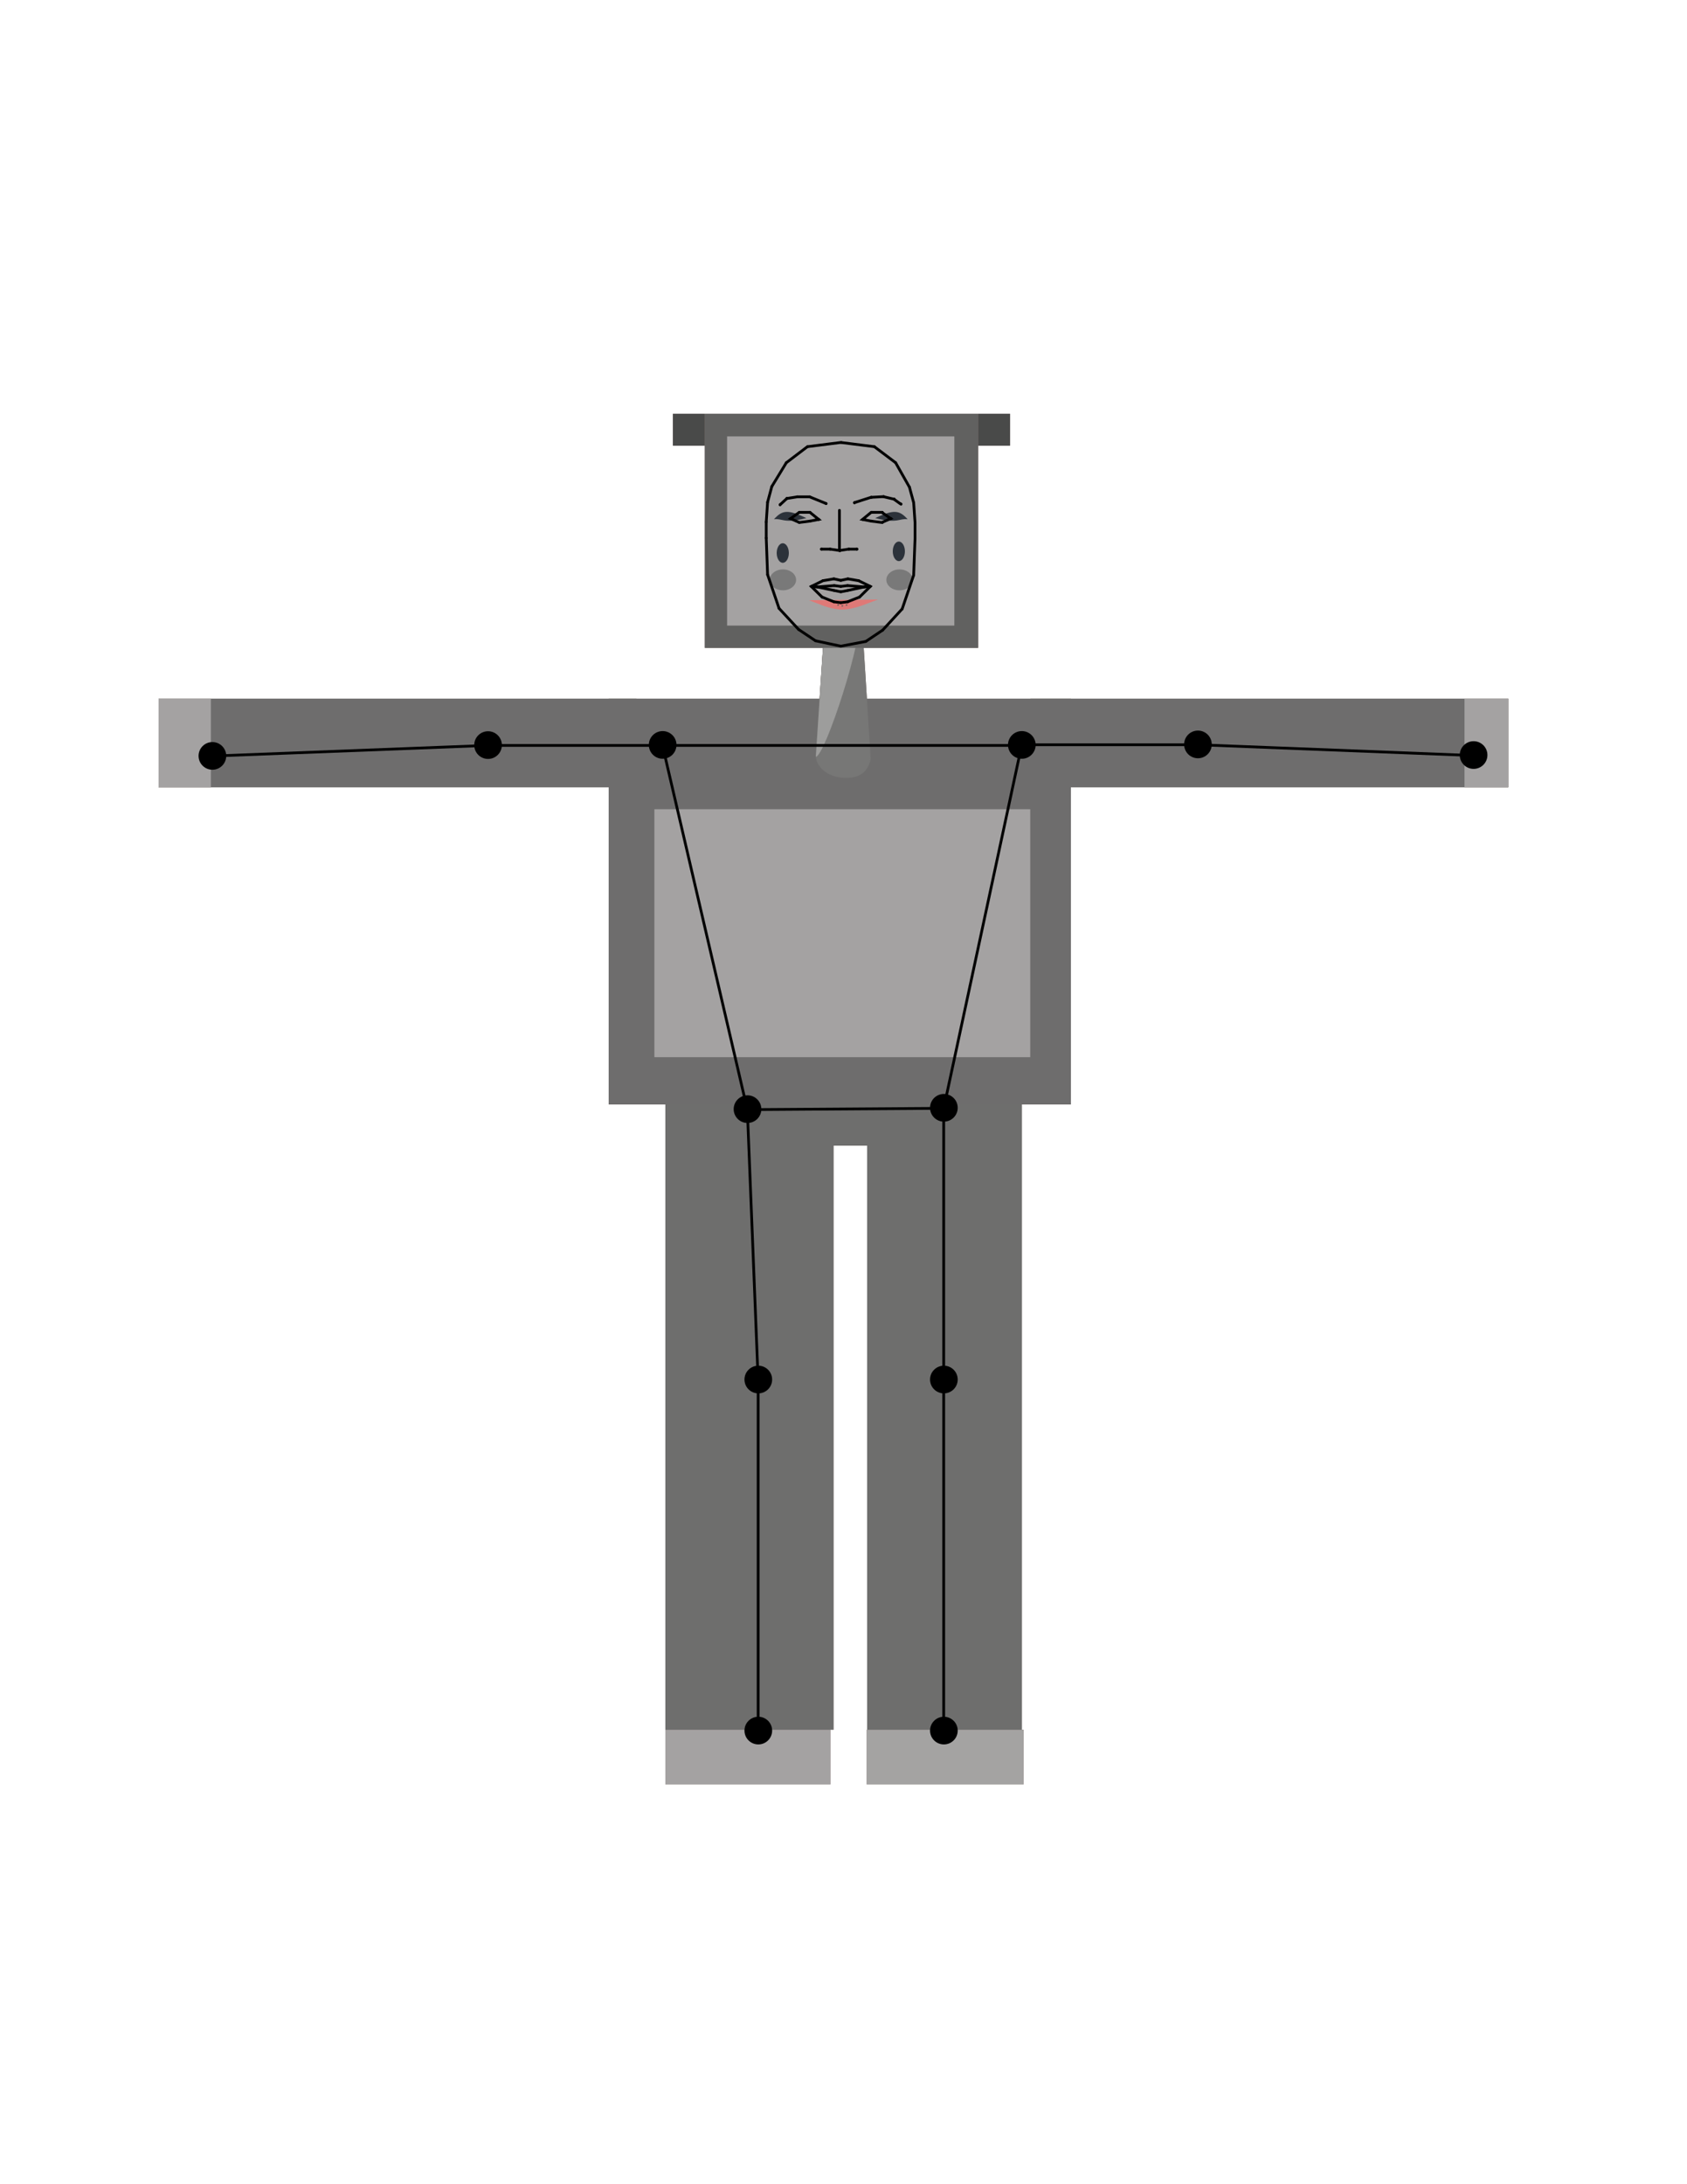 <?xml version="1.0" encoding="utf-8"?>
<!-- Generator: Adobe Illustrator 16.0.3, SVG Export Plug-In . SVG Version: 6.00 Build 0)  -->
<!DOCTYPE svg PUBLIC "-//W3C//DTD SVG 1.1//EN" "http://www.w3.org/Graphics/SVG/1.1/DTD/svg11.dtd">
<svg version="1.1" id="Layer_1" xmlns="http://www.w3.org/2000/svg" xmlns:xlink="http://www.w3.org/1999/xlink" x="0px" y="0px"
	 width="612px" height="792px" viewBox="0 0 612 792" enable-background="new 0 0 612 792" xml:space="preserve">
<g>
	<rect x="241.373" y="627.214" fill="#72605A" width="59.854" height="19.828"/>
	<rect x="314.445" y="627.214" fill="#72605A" width="56.855" height="19.828"/>
	<path fill="#72605A" d="M241.373,392.206c0,40.637,0,91.126,0,139.659c0,34.149,0,67.319,0,95.35c34.64,0,35.986,0,61.017,0
		c0-28.642,0-62.057,0-94.555c0-46.45,0-91.065,0-117.259c3.611,0,8.875,0,12.179,0c0,25.275,0,70.869,0,117.259
		c0,33.6,0,67.565,0,94.555c27.54,0,21.175,0,56.12,0c0-26.316,0-59.67,0-94.555c0-48.653,0-100.367,0-140.454H241.373
		L241.373,392.206z"/>
	<rect x="220.81" y="253.343" fill="#72605A" width="167.688" height="147.125"/>
	<rect x="237.395" y="293.429" fill="#72605A" width="136.353" height="89.903"/>
	<line fill="none" x1="377.481" y1="401.875" x2="235.008" y2="401.875"/>
	<rect x="373.81" y="253.343" fill="#72605A" width="173.38" height="32.13"/>
	<rect x="57.528" y="253.343" fill="#72605A" width="173.38" height="32.13"/>
	<rect x="531.277" y="253.343" fill="#72605A" width="15.851" height="32.13"/>
	<rect x="57.528" y="253.343" fill="#72605A" width="18.972" height="32.13"/>
	<path fill="#72605A" d="M299.574,219.683h12.791c0,0,2.631,41.188,3.488,55.57c-1.285,5.937-5.569,6.916-9.486,6.793
		c-5.019-0.122-9.731-2.876-10.465-7.65L299.574,219.683z"/>
	<path fill="#72605A" d="M299.574,219.683h12.791c1.162,11.628-13.22,54.713-16.402,54.713L299.574,219.683z"/>
	<path fill="#72605A" d="M305.388,159.156c-16.524,0-54.468,4.896-34.272,39.168c15.177,25.765,53.855,26.928,67.319,1.836
		C351.9,175.068,335.988,159.156,305.388,159.156z"/>
	<circle fill="#72605A" cx="342.843" cy="201.874" r="7.405"/>
	<circle fill="#72605A" cx="267.811" cy="201.874" r="7.405"/>
	<rect x="255.693" y="150.037" fill="#72605A" width="99.145" height="84.884"/>
	<rect x="263.772" y="158.238" fill="#72605A" width="82.436" height="68.605"/>
	<rect x="354.838" y="150.037" fill="#72605A" width="11.566" height="11.567"/>
	<rect x="244.127" y="150.037" fill="#72605A" width="11.566" height="11.567"/>
	<g>
		<path id="rightMiddleLip_8_" fill="#72605A" d="M298.35,218.275c0.184,0,0.306,0.184,0.306,0.306c0,0.123-0.184,0.306-0.306,0.306
			c-0.184,0-0.306-0.184-0.306-0.306C298.044,218.459,298.228,218.275,298.35,218.275z"/>
		<circle id="upperLipBottomMid_8_" fill="#72605A" cx="305.572" cy="218.459" r="0.306"/>
		<circle id="rightUpperLipBottom1_8_" fill="#72605A" cx="304.042" cy="218.275" r="0.306"/>
		<path id="leftMiddleLip_8_" fill="#72605A" d="M312.793,218.275c0.184,0,0.307,0.184,0.307,0.306c0,0.123-0.184,0.306-0.307,0.306
			c-0.122,0-0.306-0.184-0.306-0.306C312.487,218.459,312.609,218.275,312.793,218.275z"/>
		<circle id="leftUpperLipBottom1_8_" fill="#72605A" cx="307.102" cy="218.275" r="0.306"/>
		<path fill="#72605A" d="M298.656,218.581c0,0,4.712-0.061,6.916-0.061c2.203,0,7.283-0.061,7.283-0.061s-4.223,1.591-7.283,1.591
			C302.45,220.05,298.656,218.581,298.656,218.581z"/>
		<circle id="lowerLipTopMid_8_" fill="#72605A" cx="305.572" cy="219.683" r="0.306"/>
		<circle id="rightLowerLipTop0_8_" fill="#72605A" cx="304.042" cy="219.377" r="0.306"/>
		<circle id="leftLowerLipTop0_8_" fill="#72605A" cx="307.102" cy="219.377" r="0.306"/>
	</g>
	<g>
		<ellipse fill="#72605A" cx="284.029" cy="210.258" rx="4.773" ry="3.794"/>
		<ellipse fill="#72605A" cx="283.968" cy="200.527" rx="2.204" ry="3.55"/>
		<circle id="rightEye0_8_" fill="#72605A" cx="286.783" cy="188.042" r="0.49"/>
		<circle id="rightEye1_8_" fill="#72605A" cx="289.966" cy="185.778" r="0.49"/>
		<circle id="rightEye5_8_" fill="#72605A" cx="289.966" cy="189.45" r="0.49"/>
		<circle id="rightEye2_8_" fill="#72605A" cx="293.821" cy="185.778" r="0.49"/>
		<circle id="rightEye3_8_" fill="#72605A" cx="297.003" cy="188.348" r="0.49"/>
		<circle id="rightEye4_8_" fill="#72605A" cx="293.821" cy="188.96" r="0.49"/>
	</g>
	<g>
		<ellipse fill="#72605A" cx="326.073" cy="199.915" rx="2.203" ry="3.55"/>
		<ellipse fill="#72605A" cx="326.318" cy="210.258" rx="4.773" ry="3.794"/>
		<circle id="leftEye0_8_" fill="#72605A" cx="323.259" cy="188.042" r="0.49"/>
		<circle id="leftEye1_8_" fill="#72605A" cx="320.076" cy="185.778" r="0.49"/>
		<circle id="leftEye5_8_" fill="#72605A" cx="320.076" cy="189.45" r="0.49"/>
		<circle id="leftEye2_8_" fill="#72605A" cx="316.221" cy="185.778" r="0.49"/>
		<circle id="leftEye3_8_" fill="#72605A" cx="313.038" cy="188.348" r="0.49"/>
		<circle id="leftEye4_8_" fill="#72605A" cx="316.221" cy="188.96" r="0.49"/>
	</g>
	<g>
		<path fill="#72605A" d="M317.506,187.859c6.548-3.06,8.69-3.06,11.75,0.428C326.196,187.859,325.768,190.001,317.506,187.859z"/>
		<circle id="leftBrow1_8_" fill="#72605A" cx="324.421" cy="181.004" r="0.49"/>
		<circle id="leftBrow4_8_" fill="#72605A" cx="309.978" cy="182.29" r="0.49"/>
		<circle id="leftBrow3_8_" fill="#72605A" cx="316.098" cy="180.331" r="0.49"/>
		<circle id="leftBrow0_8_" fill="#72605A" cx="326.869" cy="182.779" r="0.49"/>
		<circle id="leftBrow2_8_" fill="#72605A" cx="320.565" cy="180.086" r="0.49"/>
	</g>
	<g>
		<path fill="#72605A" d="M292.536,187.859c-6.548-3.06-8.69-3.06-11.75,0.428C283.846,187.859,284.274,190.001,292.536,187.859z"/>
		<circle id="rightBrow1_8_" fill="#72605A" cx="285.437" cy="180.76" r="0.49"/>
		<circle id="rightBrow4_8_" fill="#72605A" cx="299.696" cy="182.595" r="0.49"/>
		<circle id="rightBrow3_8_" fill="#72605A" cx="293.699" cy="180.148" r="0.49"/>
		<circle id="rightBrow0_8_" fill="#72605A" cx="282.989" cy="183.024" r="0.49"/>
		<circle id="rightBrow2_8_" fill="#72605A" cx="289.231" cy="180.148" r="0.49"/>
	</g>
	<g>
		<path display="none" fill="#72605A" d="M303.797,203.709c-0.734,0-2.815,0.979-3.55,3.183c-0.122,0.734,0.367,3.549,3.672,2.509
			c-0.061-0.612-2.876-0.673-2.754-2.265C301.349,206.035,302.389,206.035,303.797,203.709z"/>
		<circle id="nose1_8_" fill="#72605A" cx="304.531" cy="188.655" r="0.49"/>
		<circle id="nose0_8_" fill="#72605A" cx="304.531" cy="185.105" r="0.49"/>
		<circle id="nose3_8_" fill="#72605A" cx="304.531" cy="196.366" r="0.49"/>
		<circle id="rightNose0_8_" fill="#72605A" cx="297.983" cy="199.12" r="0.49"/>
		<circle id="rightNose1_8_" fill="#72605A" cx="301.165" cy="199.12" r="0.49"/>
		<circle id="nose2_8_" fill="#72605A" cx="304.531" cy="192.02" r="0.49"/>
		<circle id="nose4_8_" fill="#72605A" cx="304.531" cy="199.609" r="0.49"/>
		<circle id="leftNose0_8_" fill="#72605A" cx="310.896" cy="199.12" r="0.49"/>
		<circle id="leftNose1_8_" fill="#72605A" cx="307.958" cy="199.12" r="0.49"/>
	</g>
</g>
<g>
	<rect x="241.373" y="627.214" fill="#A4A2A2" width="59.854" height="19.828"/>
	<rect x="314.445" y="627.214" fill="#A4A3A2" width="56.855" height="19.828"/>
	<path fill="#6E6E6D" d="M241.373,392.206c0,40.637,0,91.126,0,139.659c0,34.149,0,67.319,0,95.35c34.64,0,35.986,0,61.017,0
		c0-28.642,0-62.057,0-94.555c0-46.45,0-91.065,0-117.259c3.611,0,8.875,0,12.179,0c0,25.275,0,70.869,0,117.259
		c0,33.6,0,67.565,0,94.555c27.54,0,21.175,0,56.12,0c0-26.316,0-59.67,0-94.555c0-48.653,0-100.367,0-140.454H241.373
		L241.373,392.206z"/>
	<rect x="220.81" y="253.343" fill="#6E6D6D" width="167.688" height="147.125"/>
	<rect x="237.395" y="293.429" fill="#A4A2A2" width="136.353" height="89.903"/>
	<rect x="373.81" y="253.343" fill="#6E6D6D" width="173.38" height="32.13"/>
	<rect x="57.528" y="253.343" fill="#6E6D6D" width="173.38" height="32.13"/>
	<rect x="531.277" y="253.343" fill="#A4A2A2" width="15.851" height="32.13"/>
	<rect x="57.528" y="253.343" fill="#A4A2A2" width="18.972" height="32.13"/>
	<path fill="#777776" d="M299.574,219.683h12.791c0,0,2.631,41.188,3.488,55.57c-1.285,5.937-5.569,6.916-9.486,6.793
		c-5.019-0.122-9.731-2.876-10.465-7.65L299.574,219.683z"/>
	<path fill="#9D9D9C" d="M299.574,219.683h12.791c1.162,11.628-13.22,54.713-16.402,54.713L299.574,219.683z"/>
	<path fill="#72605A" d="M305.388,159.156c-16.524,0-54.468,4.896-34.272,39.168c15.177,25.765,53.855,26.928,67.319,1.836
		C351.9,175.068,335.988,159.156,305.388,159.156z"/>
	<circle fill="#DF7977" cx="342.843" cy="201.874" r="7.405"/>
	<circle fill="#DF7977" cx="267.811" cy="201.874" r="7.405"/>
	<rect x="255.693" y="150.037" fill="#616160" width="99.145" height="84.884"/>
	<rect x="263.772" y="158.238" fill="#A4A2A2" width="82.436" height="68.605"/>
	<rect x="354.838" y="150.037" fill="#494A49" width="11.566" height="11.567"/>
	<rect x="244.127" y="150.037" fill="#494A49" width="11.566" height="11.567"/>
	<g>
		<path id="rightMiddleLip_7_" fill="#75635C" d="M298.35,218.275c0.184,0,0.306,0.184,0.306,0.306c0,0.123-0.184,0.306-0.306,0.306
			c-0.184,0-0.306-0.184-0.306-0.306C298.044,218.459,298.228,218.275,298.35,218.275z"/>
		<circle id="upperLipBottomMid_7_" fill="#75635C" cx="305.572" cy="218.459" r="0.306"/>
		<circle id="rightUpperLipBottom1_7_" fill="#75635C" cx="304.042" cy="218.275" r="0.306"/>
		<path id="leftMiddleLip_7_" fill="#75635C" d="M312.793,218.275c0.184,0,0.307,0.184,0.307,0.306c0,0.123-0.184,0.306-0.307,0.306
			c-0.122,0-0.306-0.184-0.306-0.306C312.487,218.459,312.609,218.275,312.793,218.275z"/>
		<circle id="leftUpperLipBottom1_7_" fill="#75635C" cx="307.102" cy="218.275" r="0.306"/>
		<path fill="#75635C" stroke="#DF7977" stroke-width="2" stroke-miterlimit="10" d="M298.656,218.581c0,0,4.712-0.061,6.916-0.061
			c2.203,0,7.283-0.061,7.283-0.061s-4.223,1.591-7.283,1.591C302.45,220.05,298.656,218.581,298.656,218.581z"/>
		<circle id="lowerLipTopMid_7_" fill="#75635C" cx="305.572" cy="219.683" r="0.306"/>
		<circle id="rightLowerLipTop0_7_" fill="#75635C" cx="304.042" cy="219.377" r="0.306"/>
		<circle id="leftLowerLipTop0_7_" fill="#75635C" cx="307.102" cy="219.377" r="0.306"/>
	</g>
	<g>
		<ellipse fill="#797979" cx="284.029" cy="210.258" rx="4.773" ry="3.794"/>
		<ellipse fill="#2C323A" cx="283.968" cy="200.527" rx="2.204" ry="3.55"/>
		<circle id="rightEye0_7_" cx="286.783" cy="188.042" r="0.49"/>
		<circle id="rightEye1_7_" cx="289.966" cy="185.778" r="0.49"/>
		<circle id="rightEye5_7_" cx="289.966" cy="189.45" r="0.49"/>
		<circle id="rightEye2_7_" cx="293.821" cy="185.778" r="0.49"/>
		<circle id="rightEye3_7_" cx="297.003" cy="188.348" r="0.49"/>
		<circle id="rightEye4_7_" cx="293.821" cy="188.96" r="0.49"/>
	</g>
	<g>
		<ellipse fill="#2C323A" cx="326.073" cy="199.915" rx="2.203" ry="3.55"/>
		<ellipse fill="#797979" cx="326.318" cy="210.258" rx="4.773" ry="3.794"/>
		<circle id="leftEye0_7_" cx="323.259" cy="188.042" r="0.49"/>
		<circle id="leftEye1_7_" cx="320.076" cy="185.778" r="0.49"/>
		<circle id="leftEye5_7_" cx="320.076" cy="189.45" r="0.49"/>
		<circle id="leftEye2_7_" cx="316.221" cy="185.778" r="0.49"/>
		<circle id="leftEye3_7_" cx="313.038" cy="188.348" r="0.49"/>
		<circle id="leftEye4_7_" cx="316.221" cy="188.96" r="0.49"/>
	</g>
	<g>
		<path fill="#2C323A" d="M317.506,187.859c6.548-3.06,8.69-3.06,11.75,0.428C326.196,187.859,325.768,190.001,317.506,187.859z"/>
		<circle id="leftBrow1_7_" cx="324.421" cy="181.004" r="0.49"/>
		<circle id="leftBrow4_7_" cx="309.978" cy="182.29" r="0.49"/>
		<circle id="leftBrow3_7_" cx="316.098" cy="180.331" r="0.49"/>
		<circle id="leftBrow0_7_" cx="326.869" cy="182.779" r="0.49"/>
		<circle id="leftBrow2_7_" cx="320.565" cy="180.086" r="0.49"/>
	</g>
	<g>
		<path fill="#2C323A" d="M292.536,187.859c-6.548-3.06-8.69-3.06-11.75,0.428C283.846,187.859,284.274,190.001,292.536,187.859z"/>
		<circle id="rightBrow1_7_" cx="285.437" cy="180.76" r="0.49"/>
		<circle id="rightBrow4_7_" cx="299.696" cy="182.595" r="0.49"/>
		<circle id="rightBrow3_7_" cx="293.699" cy="180.148" r="0.49"/>
		<circle id="rightBrow0_7_" cx="282.989" cy="183.024" r="0.49"/>
		<circle id="rightBrow2_7_" cx="289.231" cy="180.148" r="0.49"/>
	</g>
	<g>
		<path display="none" fill="#2C323A" stroke="#2C323A" stroke-width="2" stroke-miterlimit="10" d="M303.797,203.709
			c-0.734,0-2.815,0.979-3.55,3.183c-0.122,0.734,0.367,3.549,3.672,2.509c-0.061-0.612-2.876-0.673-2.754-2.265
			C301.349,206.035,302.389,206.035,303.797,203.709z"/>
		<circle id="nose1_7_" cx="304.531" cy="188.655" r="0.49"/>
		<circle id="nose0_7_" cx="304.531" cy="185.105" r="0.49"/>
		<circle id="nose3_7_" cx="304.531" cy="196.366" r="0.49"/>
		<circle id="rightNose0_7_" cx="297.983" cy="199.12" r="0.49"/>
		<circle id="rightNose1_7_" cx="301.165" cy="199.12" r="0.49"/>
		<circle id="nose2_7_" cx="304.531" cy="192.02" r="0.49"/>
		<circle id="nose4_7_" cx="304.531" cy="199.609" r="0.49"/>
		<circle id="leftNose0_7_" cx="310.896" cy="199.12" r="0.49"/>
		<circle id="leftNose1_7_" cx="307.958" cy="199.12" r="0.49"/>
	</g>
</g>
<g id="skeleton_1_">
	<circle id="rightShoulder" cx="240.394" cy="270.112" r="5.018"/>
	<circle id="rightElbow" cx="177.052" cy="270.173" r="5.019"/>
	<ellipse id="rightWrist" cx="77.05" cy="274.094" rx="5.018" ry="5.018"/>
	<circle id="rightHip" cx="271.177" cy="402.181" r="5.018"/>
	<circle id="rightKnee" cx="275.094" cy="500.224" r="5.019"/>
	<circle id="rightAnkle" cx="275.094" cy="627.52" r="5.019"/>
	<circle id="leftShoulder" cx="370.688" cy="270.112" r="5.018"/>
	<circle id="leftElbow" cx="434.581" cy="269.928" r="5.018"/>
	<circle id="leftWrist" cx="534.582" cy="273.783" r="5.018"/>
	<circle id="leftHip" cx="342.414" cy="401.691" r="5.019"/>
	<circle id="leftKnee" cx="342.414" cy="500.224" r="5.019"/>
	<circle id="leftAnkle" cx="342.414" cy="627.52" r="5.019"/>
	<polygon fill="none" stroke="#000000" stroke-miterlimit="10" points="240.333,270.295 271.116,402.365 342.353,401.875 
		370.627,270.295 	"/>
	<polyline fill="none" stroke="#000000" stroke-miterlimit="10" points="239.72,270.295 176.868,270.295 76.928,274.151 	"/>
	<polyline fill="none" stroke="#000000" stroke-miterlimit="10" points="371.545,270.05 434.703,270.05 534.644,273.967 	"/>
	<polyline fill="none" stroke="#000000" stroke-miterlimit="10" points="271.116,402.365 275.033,500.407 275.033,627.703 	"/>
	<polyline fill="none" stroke="#000000" stroke-miterlimit="10" points="342.353,401.875 342.353,500.407 342.353,627.703 	"/>
	<circle id="rightEye0" cx="286.783" cy="188.042" r="0.49"/>
	<circle id="rightBrow1" cx="285.437" cy="180.76" r="0.49"/>
	<circle id="rightBrow4" cx="299.696" cy="182.595" r="0.49"/>
	<circle id="nose1" cx="304.531" cy="188.655" r="0.49"/>
	<circle id="rightBrow3" cx="293.699" cy="180.148" r="0.49"/>
	<circle id="rightEye1" cx="289.966" cy="185.778" r="0.49"/>
	<circle id="rightBrow0" cx="282.989" cy="183.024" r="0.49"/>
	<circle id="rightBrow2" cx="289.231" cy="180.148" r="0.49"/>
	<circle id="rightEye5" cx="289.966" cy="189.45" r="0.49"/>
	<circle id="rightEye2" cx="293.821" cy="185.778" r="0.49"/>
	<circle id="rightEye3" cx="297.003" cy="188.348" r="0.49"/>
	<circle id="nose0" cx="304.531" cy="185.105" r="0.49"/>
	<circle id="nose3" cx="304.531" cy="196.366" r="0.49"/>
	<circle id="rightNose0" cx="297.983" cy="199.12" r="0.49"/>
	<circle id="rightMouthCorner" cx="294.311" cy="212.645" r="0.49"/>
	<circle id="rightNose1" cx="301.165" cy="199.12" r="0.49"/>
	<circle id="rightUpperLipTop0" cx="298.534" cy="210.564" r="0.49"/>
	<circle id="nose2" cx="304.531" cy="192.02" r="0.49"/>
	<circle id="nose4" cx="304.531" cy="199.609" r="0.49"/>
	<circle id="upperLipTopMid" cx="305.021" cy="210.442" r="0.49"/>
	<circle id="rightUpperLipTop1" cx="302.512" cy="209.891" r="0.49"/>
	<path id="rightMiddleLip" d="M296.514,212.339c0.245,0,0.489,0.245,0.489,0.489c0,0.245-0.245,0.49-0.489,0.49
		c-0.245,0-0.49-0.245-0.49-0.49C296.024,212.583,296.269,212.339,296.514,212.339z"/>
	<circle id="lowerLipBottomMid" cx="305.021" cy="218.52" r="0.49"/>
	<circle id="upperLipBottomMid" cx="305.021" cy="212.645" r="0.49"/>
	<circle id="lowerLipTopMid" cx="305.021" cy="214.542" r="0.49"/>
	<circle id="rightUpperLipBottom1" cx="302.634" cy="212.339" r="0.49"/>
	<circle id="rightLowerLipTop0" cx="302.634" cy="214.114" r="0.49"/>
	<circle id="rightLowerLipBottom1" cx="302.512" cy="218.214" r="0.49"/>
	<circle id="rightLowerLipBottom0" cx="298.228" cy="216.5" r="0.49"/>
	<circle id="rightEye4" cx="293.821" cy="188.96" r="0.49"/>
	<circle id="jawMid" cx="305.021" cy="234.31" r="0.49"/>
	<circle id="rightJaw7" cx="295.841" cy="232.351" r="0.49"/>
	<circle id="rightJaw6" cx="289.721" cy="228.251" r="0.49"/>
	<circle id="rightJaw5" cx="282.622" cy="220.601" r="0.49"/>
	<circle id="rightJaw4" cx="278.46" cy="208.361" r="0.49"/>
	<circle id="rightJaw3" cx="277.97" cy="195.08" r="0.49"/>
	<circle id="rightJaw2" cx="277.97" cy="189.266" r="0.49"/>
	<circle id="rightJaw1" cx="278.46" cy="182.106" r="0.49"/>
	<circle id="rightJaw0" cx="279.99" cy="176.414" r="0.49"/>
	<circle id="topMid" cx="305.143" cy="160.441" r="0.49"/>
	<circle id="leftTop0" cx="317.199" cy="161.971" r="0.49"/>
	<circle id="leftTop1" cx="324.911" cy="167.785" r="0.49"/>
	<circle id="leftEye0" cx="323.259" cy="188.042" r="0.49"/>
	<circle id="leftBrow1" cx="324.421" cy="181.004" r="0.49"/>
	<circle id="leftBrow4" cx="309.978" cy="182.29" r="0.49"/>
	<circle id="leftBrow3" cx="316.098" cy="180.331" r="0.49"/>
	<circle id="leftEye1" cx="320.076" cy="185.778" r="0.49"/>
	<circle id="leftBrow0" cx="326.869" cy="182.779" r="0.49"/>
	<circle id="leftBrow2" cx="320.565" cy="180.086" r="0.49"/>
	<circle id="leftEye5" cx="320.076" cy="189.45" r="0.49"/>
	<circle id="leftEye2" cx="316.221" cy="185.778" r="0.49"/>
	<circle id="leftEye3" cx="313.038" cy="188.348" r="0.49"/>
	<circle id="leftNose0" cx="310.896" cy="199.12" r="0.49"/>
	<circle id="leftMouthCorner" cx="315.73" cy="212.645" r="0.49"/>
	<circle id="leftNose1" cx="307.958" cy="199.12" r="0.49"/>
	<circle id="leftUpperLipTop0" cx="311.508" cy="210.564" r="0.49"/>
	<circle id="leftUpperLipTop1" cx="307.591" cy="209.891" r="0.49"/>
	<path id="leftMiddleLip" d="M313.527,212.339c0.245,0,0.49,0.245,0.49,0.489c0,0.245-0.245,0.49-0.49,0.49
		c-0.244,0-0.489-0.245-0.489-0.49C313.038,212.583,313.283,212.339,313.527,212.339z"/>
	<circle id="leftUpperLipBottom1" cx="307.469" cy="212.339" r="0.49"/>
	<circle id="leftLowerLipTop0" cx="307.469" cy="214.114" r="0.49"/>
	<circle id="leftLowerLipBottom1" cx="307.591" cy="218.214" r="0.49"/>
	<circle id="leftLowerLipBottom0" cx="311.814" cy="216.5" r="0.49"/>
	<circle id="leftEye4" cx="316.221" cy="188.96" r="0.49"/>
	<circle id="leftJaw7" cx="314.078" cy="232.596" r="0.49"/>
	<circle id="leftJaw6" cx="320.198" cy="228.496" r="0.49"/>
	<circle id="leftJaw5" cx="327.298" cy="220.784" r="0.49"/>
	<circle id="leftJaw4" cx="331.459" cy="208.544" r="0.49"/>
	<circle id="leftJaw3" cx="331.949" cy="195.325" r="0.49"/>
	<circle id="leftJaw2" cx="331.949" cy="189.45" r="0.49"/>
	<circle id="leftJaw1" cx="331.459" cy="182.29" r="0.49"/>
	<circle id="leftJaw0" cx="329.929" cy="176.659" r="0.49"/>
	<polyline fill="none" stroke="#000000" stroke-miterlimit="10" points="305.021,160.441 292.903,161.971 285.253,167.785 
		279.99,176.415 278.46,182.106 277.97,189.267 277.97,195.081 278.46,208.361 282.622,220.601 289.721,228.251 295.841,232.351 
		305.021,234.31 314.078,232.596 320.198,228.496 327.298,220.784 331.459,208.544 331.949,195.325 331.949,189.45 331.459,182.29 
		329.929,176.659 324.911,167.785 317.199,161.971 305.021,160.441 	"/>
	<polyline fill="none" stroke="#000000" stroke-miterlimit="10" points="282.989,183.024 285.437,180.76 289.231,180.147 
		293.699,180.147 299.696,182.596 	"/>
	<polygon fill="none" stroke="#000000" stroke-miterlimit="10" points="286.783,188.042 289.966,185.778 293.821,185.778 
		297.003,188.349 293.821,188.96 289.966,189.45 	"/>
	<polyline fill="none" stroke="#000000" stroke-miterlimit="10" points="297.983,199.12 301.165,199.12 304.531,199.609 
		304.531,196.366 304.531,192.021 304.531,188.654 304.531,185.105 	"/>
	<polyline fill="none" stroke="#000000" stroke-miterlimit="10" points="326.747,182.779 324.299,181.004 320.443,180.086 
		315.976,180.331 309.855,182.29 	"/>
	<polygon fill="none" stroke="#000000" stroke-miterlimit="10" points="323.136,188.042 319.893,185.778 316.037,185.778 
		312.916,188.349 316.037,188.96 319.893,189.45 	"/>
	<polyline fill="none" stroke="#000000" stroke-miterlimit="10" points="310.896,199.12 307.836,199.12 304.531,199.609 	"/>
	<polygon fill="none" stroke="#000000" stroke-miterlimit="10" points="294.311,212.645 298.534,210.564 302.512,209.891 
		305.021,210.441 307.591,209.891 311.508,210.564 315.73,212.645 311.814,216.5 307.469,218.214 305.021,218.52 302.512,218.214 
		298.228,216.5 	"/>
	<polyline fill="none" stroke="#000000" stroke-miterlimit="10" points="294.311,212.645 296.514,212.828 302.634,212.339 
		305.021,212.645 307.469,212.339 313.527,212.828 315.73,212.645 	"/>
	<polyline fill="none" stroke="#000000" stroke-miterlimit="10" points="294.311,212.645 296.514,212.828 302.634,214.114 
		305.021,214.603 307.469,214.114 313.527,212.828 315.73,212.645 	"/>
	<circle id="rightTop0" cx="292.964" cy="161.971" r="0.49"/>
	<circle id="rightTop1" cx="285.253" cy="167.785" r="0.49"/>
</g>
</svg>
